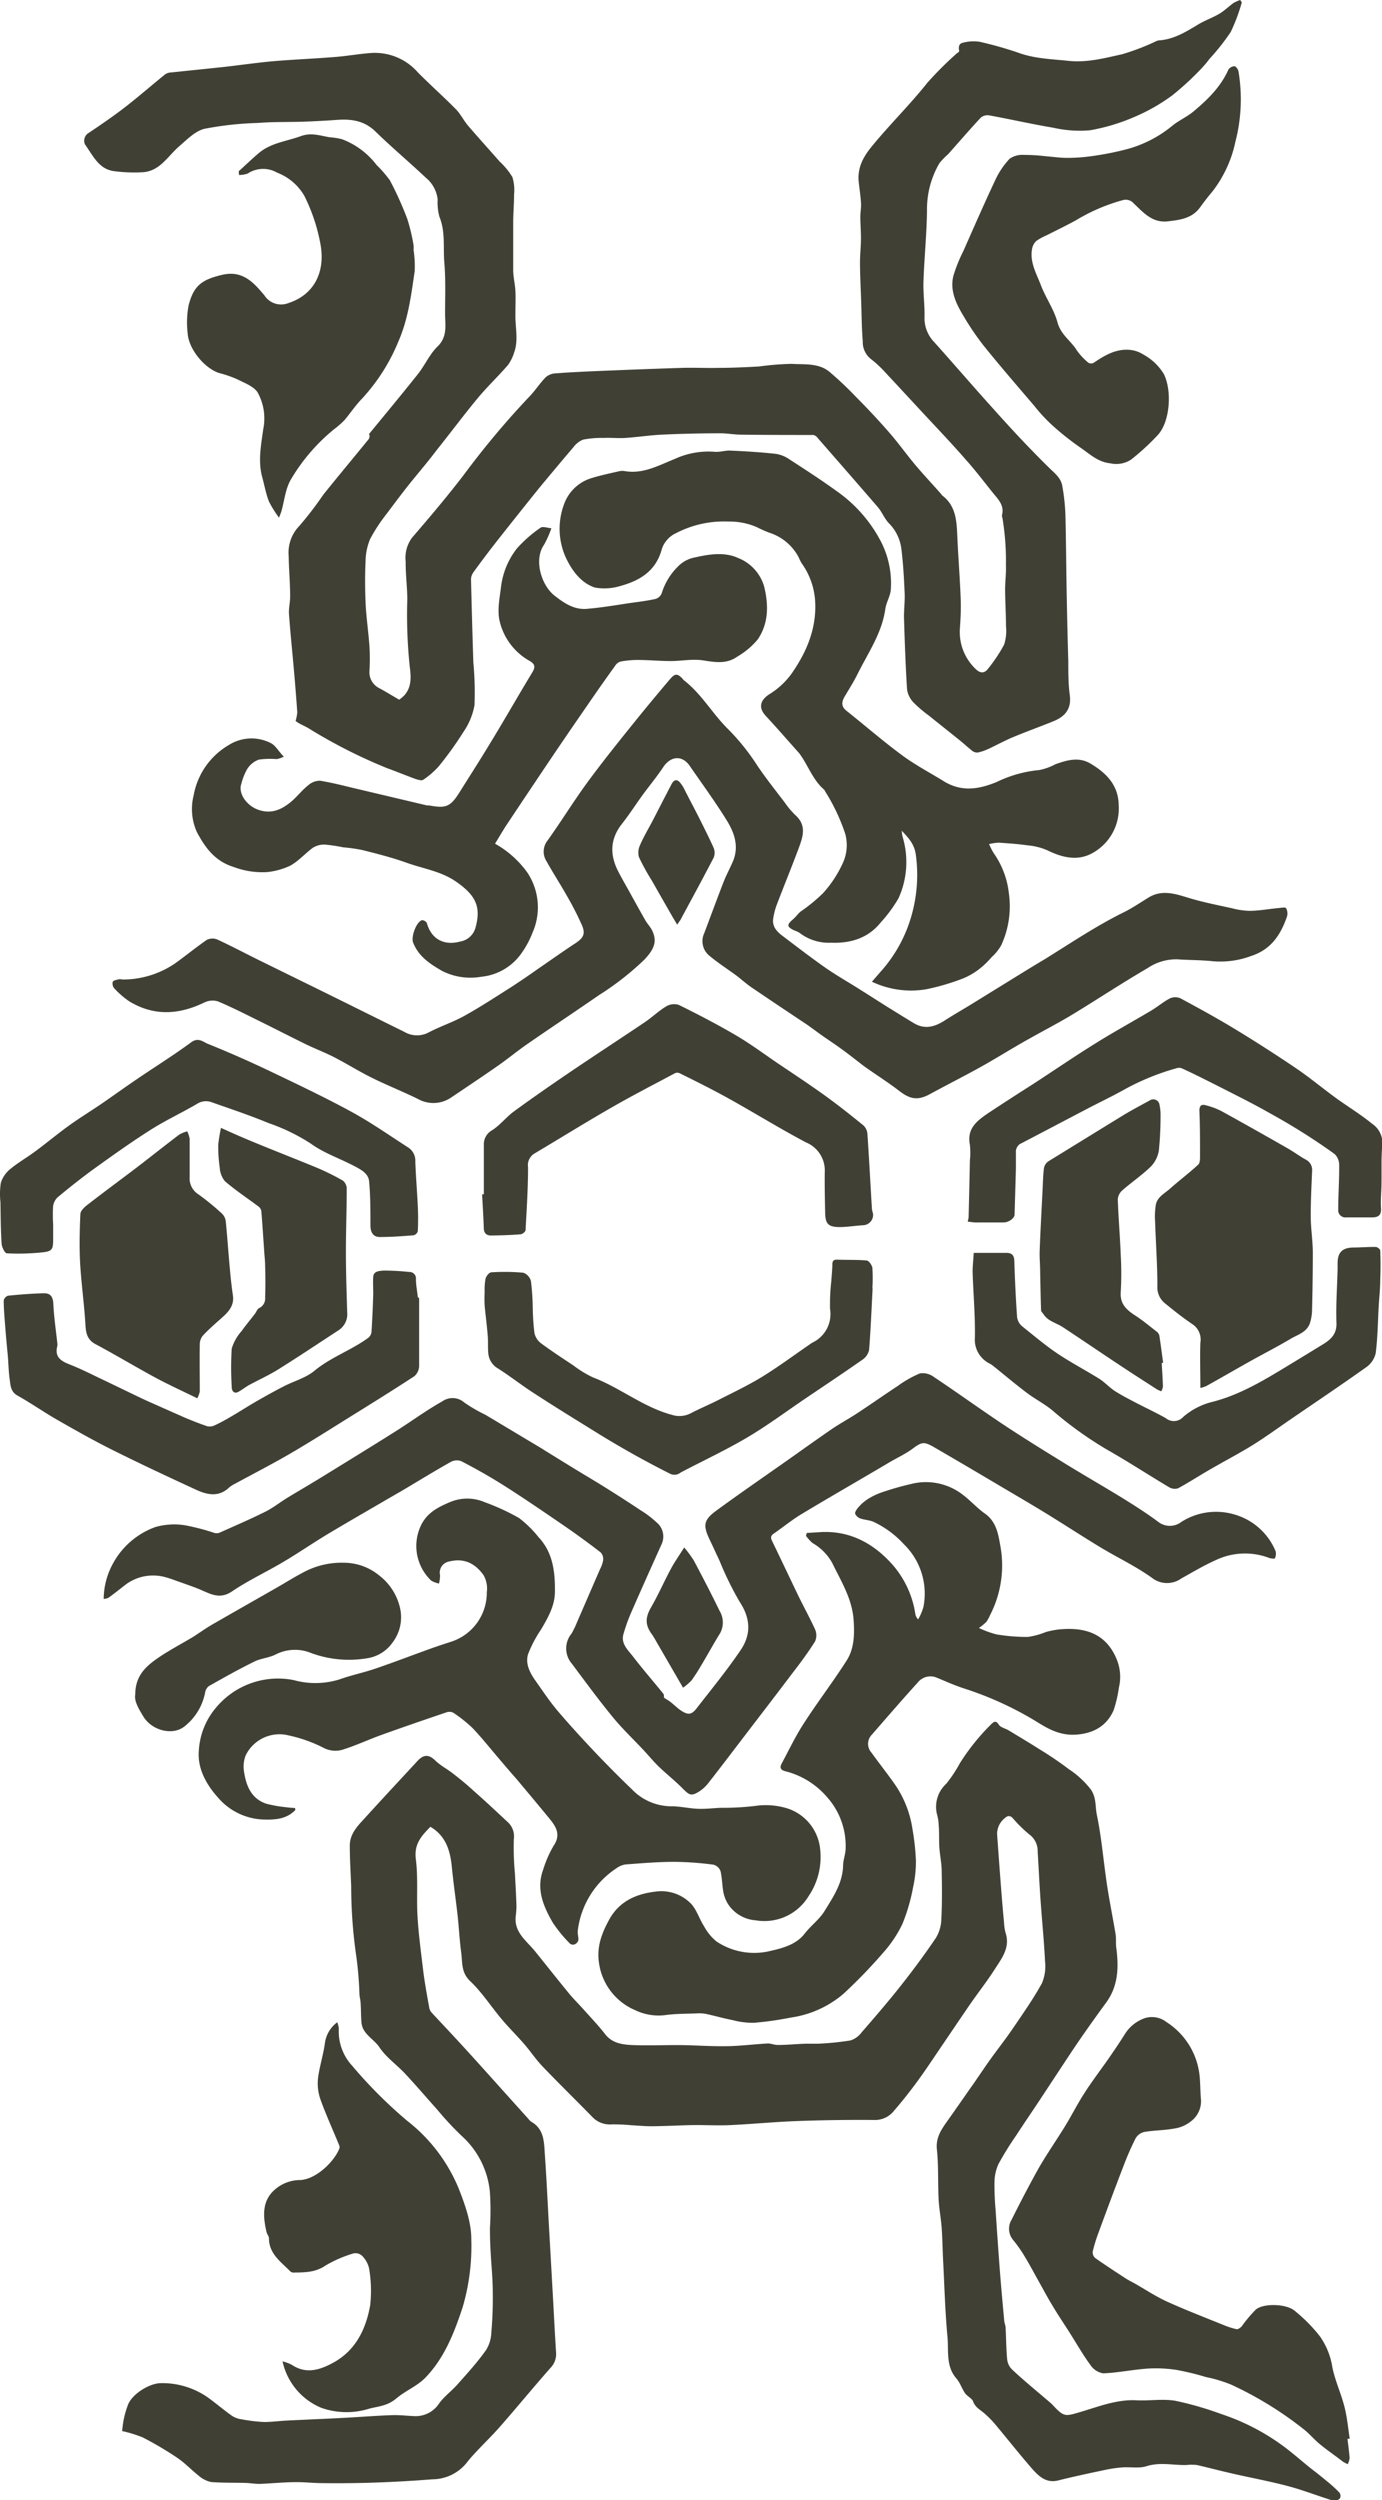 <svg xmlns="http://www.w3.org/2000/svg" viewBox="0 0 238.16 430.64" fill="#404035">
	<path d="M214,.42a31.35,31.35,0,0,1-1.91,5.09,37.78,37.78,0,0,1-3.64,4.61A18.21,18.21,0,0,1,207,11.84a49.17,49.17,0,0,1-5,4.6,32.21,32.21,0,0,1-6.32,3.62,34,34,0,0,1-7.83,2.38,20.7,20.7,0,0,1-6.39-.45c-3.67-.61-7.31-1.45-11-2.12a1.79,1.79,0,0,0-1.45.4c-1.92,2.06-3.76,4.2-5.63,6.3a12,12,0,0,0-1.49,1.54,15.7,15.7,0,0,0-2.14,8.17c-.05,4.07-.47,8.13-.61,12.19-.07,2.06.24,4.12.18,6.18a5.91,5.91,0,0,0,1.69,4.29c3.46,3.86,6.83,7.79,10.3,11.62,3,3.36,6.12,6.7,9.35,9.88,1,1,2.17,1.81,2.41,3.28a35.67,35.67,0,0,1,.53,4.83c.12,4.69.14,9.38.23,14.06.07,3.78.16,7.55.27,11.33,0,2,0,3.91.26,5.83.3,2.35-.84,3.65-2.81,4.45-2.28.93-4.61,1.76-6.89,2.71-1.42.59-2.79,1.33-4.19,2a9.25,9.25,0,0,1-1.89.67,1.33,1.33,0,0,1-1-.25c-.82-.64-1.58-1.37-2.39-2-1.68-1.36-3.39-2.7-5.08-4.07a22.31,22.31,0,0,1-2.71-2.31,4.11,4.11,0,0,1-1.09-2.24c-.26-4.15-.4-8.32-.53-12.48,0-1.36.18-2.74.12-4.11-.12-2.56-.25-5.14-.58-7.69a7.52,7.52,0,0,0-2.13-4.32c-.77-.8-1.19-1.93-1.92-2.79-3.45-4-6.95-8-10.44-12a1.14,1.14,0,0,0-.68-.42c-4.17,0-8.34,0-12.5-.06-1.21,0-2.42-.25-3.62-.23-3.31,0-6.61.08-9.91.23-2.13.1-4.24.43-6.36.57-1.24.08-2.49-.06-3.73,0a16.71,16.71,0,0,0-3.54.29A3.84,3.84,0,0,0,98.84,77q-3,3.52-6,7.15Q89.41,88.41,86,92.73c-1.51,1.92-3,3.88-4.43,5.86a2.12,2.12,0,0,0-.4,1.18q.17,7.16.4,14.32a55.17,55.17,0,0,1,.2,7.37,11.77,11.77,0,0,1-1.92,4.63A58.8,58.8,0,0,1,75.6,132a14.08,14.08,0,0,1-2.67,2.31c-.26.19-.85,0-1.24-.11-1.66-.6-3.29-1.28-5-1.9a89.77,89.77,0,0,1-13.58-6.9c-.51-.3-1.06-.53-1.58-.82a5.44,5.44,0,0,1-.59-.4,7.52,7.52,0,0,0,.29-1.49c-.16-2.32-.35-4.63-.55-6.94-.29-3.35-.64-6.69-.88-10-.07-1,.21-2,.2-3.06,0-2.3-.22-4.59-.25-6.89a6.6,6.6,0,0,1,1.83-5.21,59.37,59.37,0,0,0,4.13-5.38c2.58-3.22,5.23-6.38,7.83-9.58a.91.91,0,0,0,.06-.88c2.82-3.44,5.67-6.86,8.44-10.35,1.2-1.52,2-3.4,3.37-4.73,1.73-1.69,1.3-3.62,1.29-5.57,0-3,.12-5.94-.13-8.89-.22-2.62.21-5.3-.84-7.86a9.45,9.45,0,0,1-.31-3,5.64,5.64,0,0,0-2.06-3.76c-2.85-2.69-5.86-5.21-8.66-7.94-1.93-1.88-4.16-2.18-6.64-2q-2.91.21-5.82.31c-2.6.09-5.21,0-7.81.22a56,56,0,0,0-9.17,1c-1.6.38-3,1.82-4.36,3-1.95,1.67-3.29,4.23-6.19,4.48a26.68,26.68,0,0,1-5.05-.18C17,29.14,16,26.75,14.64,24.87a1.56,1.56,0,0,1,.68-2c2.12-1.42,4.22-2.86,6.23-4.41,2.36-1.83,4.61-3.8,6.93-5.67a1.94,1.94,0,0,1,1-.31l8.94-.93c2.87-.32,5.72-.74,8.6-1,3.59-.31,7.2-.45,10.8-.74,2.15-.17,4.28-.58,6.42-.7A9.84,9.84,0,0,1,72,12.46c2.14,2.16,4.42,4.18,6.56,6.35.83.84,1.37,2,2.14,2.88,1.77,2.07,3.61,4.08,5.4,6.13A12.21,12.21,0,0,1,88.3,30.5a7.58,7.58,0,0,1,.29,3c0,1.54-.13,3.07-.15,4.61,0,2.79,0,5.59,0,8.39,0,1.21.32,2.41.38,3.62s0,2.65,0,4c-.06,2.22.58,4.46-.23,6.63a7,7,0,0,1-1.1,2.18c-1.66,1.91-3.52,3.67-5.14,5.62-2.4,2.89-4.64,5.91-7,8.85C74,79.2,72.48,81,71.05,82.75s-3,3.86-4.48,5.83a28.21,28.21,0,0,0-2.79,4.27A10.2,10.2,0,0,0,63,96.62c-.11,2.38-.1,4.79,0,7.18s.49,5,.67,7.53a37.48,37.48,0,0,1,0,4.24,3.06,3.06,0,0,0,1.77,3c1.13.62,2.24,1.3,3.34,1.94,2.2-1.43,2.11-3.61,1.83-5.69a85.78,85.78,0,0,1-.42-11.55c0-2.18-.31-4.36-.28-6.54A5.81,5.81,0,0,1,71,92.62c3.06-3.55,6.09-7.13,8.94-10.85A146,146,0,0,1,91.14,68.4c1-1,1.82-2.29,2.82-3.34a2.7,2.7,0,0,1,1.63-.74c2.51-.2,5-.31,7.53-.42,4.85-.2,9.7-.39,14.55-.54,2.08-.06,4.17.06,6.25,0,2.3,0,4.6-.11,6.9-.24a48.54,48.54,0,0,1,5.61-.45c2.21.14,4.64-.18,6.52,1.38a57.44,57.44,0,0,1,4.54,4.29c2,2,3.93,4.07,5.79,6.2,1.55,1.78,2.92,3.71,4.44,5.52s3,3.36,4.44,5a2.09,2.09,0,0,0,.22.28c2.26,1.71,2.47,4.16,2.58,6.71.15,3.65.45,7.28.59,10.93.07,1.74,0,3.5-.13,5.25a8.78,8.78,0,0,0,2.72,7c.77.77,1.54.79,2.17-.1a26.81,26.81,0,0,0,2.73-4.1,7.8,7.8,0,0,0,.32-3.19c0-2.1-.14-4.2-.15-6.3,0-1.41.2-2.81.14-4.21a45.22,45.22,0,0,0-.6-8.13,1,1,0,0,1-.08-.47c.46-1.73-.72-2.79-1.64-3.94-1.48-1.85-2.92-3.74-4.5-5.51-2.61-3-5.31-5.81-8-8.71-2-2.16-4-4.32-6-6.46A19.43,19.43,0,0,0,150,61.77a3.7,3.7,0,0,1-1.32-3c-.19-2.26-.19-4.53-.27-6.79s-.19-4.44-.21-6.67c0-1.4.16-2.81.17-4.22,0-1.24-.1-2.49-.11-3.74,0-.78.16-1.55.12-2.32-.07-1.22-.26-2.42-.39-3.63-.27-2.45.71-4.31,2.27-6.21,3.07-3.75,6.53-7.13,9.54-10.92a59.7,59.7,0,0,1,5-5c.17-.16.53-.36.5-.47-.15-.66-.07-1.29.6-1.43a7.11,7.11,0,0,1,2.89-.18,63.8,63.8,0,0,1,6.78,1.92c2.78,1,5.64,1.06,8.53,1.37,3.27.34,6.23-.47,9.25-1.13A40,40,0,0,0,199,7.21a2.42,2.42,0,0,1,.66-.25c2.59-.15,4.71-1.47,6.85-2.76,1.17-.7,2.47-1.15,3.64-1.84.87-.52,1.6-1.26,2.43-1.85A6.37,6.37,0,0,1,213.73,0Z" />
	<path d="M74.17,314.64c-1.49,1.53-2.85,2.94-2.51,5.57.42,3.28.09,6.64.3,10,.19,3.16.63,6.31,1,9.46.26,2,.63,4,1,6.05a1.71,1.71,0,0,0,.35.84c1.14,1.25,2.31,2.47,3.46,3.71,1.34,1.44,2.68,2.9,4,4.36,3.1,3.43,6.18,6.88,9.28,10.31a2.46,2.46,0,0,0,.51.51c2.27,1.29,2.19,3.58,2.34,5.71.29,4.13.48,8.26.71,12.39l.75,13.34c.15,2.78.29,5.55.47,8.33a3.42,3.42,0,0,1-1,2.66c-2.91,3.3-5.7,6.7-8.59,10-1.29,1.48-2.71,2.85-4.06,4.29-.59.63-1.18,1.26-1.7,1.94a7.63,7.63,0,0,1-6,2.92c-6.27.5-12.54.74-18.83.66-1.57,0-3.14-.19-4.71-.17-2.08,0-4.15.23-6.22.3-.83,0-1.67-.15-2.5-.17-1.94-.05-3.9,0-5.83-.15a4.75,4.75,0,0,1-2.17-1.11c-1.27-1-2.38-2.2-3.71-3.09a59.26,59.26,0,0,0-5.9-3.48,21.79,21.79,0,0,0-3.57-1.1c.08-.57.14-1.38.32-2.17a15.26,15.26,0,0,1,.71-2.39c.73-1.82,3.58-3.61,5.54-3.69a13.68,13.68,0,0,1,8.84,2.93c1.2.9,2.35,1.87,3.58,2.73a4.06,4.06,0,0,0,1.64.57,27.75,27.75,0,0,0,3.84.46c1.26,0,2.52-.17,3.78-.24,3.34-.17,6.68-.3,10-.48,2.77-.14,5.53-.37,8.3-.46,1.3-.05,2.61.13,3.92.17a4.81,4.81,0,0,0,4.19-2.23c.86-1.17,2.08-2.06,3.06-3.15,1.73-1.94,3.49-3.87,5-6a6.09,6.09,0,0,0,.91-3c.2-2.29.28-4.6.25-6.89,0-2.46-.27-4.92-.39-7.38-.06-1.23-.1-2.47-.1-3.7a49,49,0,0,0,0-6.18,14.86,14.86,0,0,0-4.85-9.72,53.09,53.09,0,0,1-4.21-4.52c-1.86-2.07-3.67-4.2-5.57-6.23-1.45-1.55-3.28-2.81-4.42-4.54-1-1.48-2.93-2.26-3.09-4.28-.09-1.07-.07-2.16-.14-3.24,0-.5-.16-1-.2-1.51a63.56,63.56,0,0,0-.53-6.49,84.3,84.3,0,0,1-.9-12.18c-.09-2.35-.24-4.7-.24-7.05,0-1.71,1-3,2.13-4.21,3.19-3.52,6.44-7,9.65-10.47,1-1,1.85-1,2.9,0s2,1.44,3,2.21c1.23.95,2.44,1.93,3.6,3,2,1.76,3.91,3.55,5.84,5.35a3.32,3.32,0,0,1,1.15,3,48.24,48.24,0,0,0,.19,6c.09,1.79.2,3.59.26,5.39a12.91,12.91,0,0,1-.12,1.86c-.34,2.83,1.85,4.27,3.33,6.1,1.94,2.4,3.85,4.82,5.8,7.2.81,1,1.73,1.88,2.57,2.83,1.24,1.39,2.54,2.74,3.68,4.21,1.25,1.62,3,1.83,4.79,1.91,2.53.1,5.08,0,7.62,0,2.76,0,5.53.23,8.29.19,2.46,0,4.92-.34,7.38-.47.56,0,1.12.27,1.68.26,1.59,0,3.19-.16,4.79-.22.76,0,1.52,0,2.27,0a50.47,50.47,0,0,0,5.5-.56,4,4,0,0,0,1.93-1.42c2.3-2.65,4.59-5.3,6.76-8.05s4.1-5.37,6-8.17a6.51,6.51,0,0,0,.95-3.22c.14-2.75.12-5.52.06-8.28,0-1.36-.31-2.73-.4-4.09s0-2.52-.11-3.78a8,8,0,0,0-.25-1.76,5.36,5.36,0,0,1,1.54-5.43,23.14,23.14,0,0,0,2.34-3.52,37.43,37.43,0,0,1,5.45-6.78c.5-.47.8-.61,1.29.13.31.48,1.1.62,1.66.95,1.78,1.08,3.57,2.14,5.32,3.26a59,59,0,0,1,5.09,3.45,15.58,15.58,0,0,1,3.8,3.52c.95,1.43.71,2.89,1,4.27.83,4,1.16,8.13,1.77,12.19.43,2.81,1,5.61,1.47,8.42.13.79,0,1.62.13,2.42.42,3.32.34,6.52-1.77,9.39-1.86,2.54-3.68,5.1-5.45,7.71-2,3-4,6.06-6,9.09-1.33,2-2.7,4-4,6a56,56,0,0,0-3.1,5,7.73,7.73,0,0,0-.68,3.14,47.07,47.07,0,0,0,.19,4.74c.24,3.63.49,7.27.77,10.9.21,2.69.46,5.38.71,8.07,0,.42.21.84.24,1.26.1,1.83.1,3.66.27,5.47a2.91,2.91,0,0,0,.81,1.76c2.13,2,4.35,3.8,6.54,5.68.12.11.25.2.36.32,2.13,2.28,2.18,2.16,5.12,1.29s6.11-2.13,9.44-1.95c2.25.12,4.56-.29,6.75.09a57.37,57.37,0,0,1,8,2.32,38.15,38.15,0,0,1,9.9,5c1.88,1.31,3.58,2.85,5.37,4.28,1,.77,1.94,1.51,2.88,2.3a21.46,21.46,0,0,1,2.11,1.93,1,1,0,0,1,.06,1,1.47,1.47,0,0,1-1.18.36c-2.57-.79-5.09-1.79-7.69-2.48-3.18-.85-6.43-1.44-9.64-2.18-2.05-.46-4.07-1-6.11-1.47a8.09,8.09,0,0,0-1.84,0c-2.29.05-4.56-.54-6.88.21-1.27.4-2.75.1-4.12.2a21.77,21.77,0,0,0-2.9.41c-2.73.58-5.46,1.15-8.16,1.83-2.1.53-3.36-.72-4.51-2-2.21-2.54-4.29-5.18-6.45-7.76a17.56,17.56,0,0,0-1.83-1.83c-.7-.6-1.53-1-1.89-2-.2-.56-1-.88-1.38-1.41-.56-.8-.86-1.81-1.49-2.54-1.86-2.12-1.33-4.74-1.55-7.15-.41-4.43-.53-8.88-.76-13.32-.09-1.82-.11-3.65-.24-5.47-.12-1.65-.44-3.28-.53-4.93-.14-2.88,0-5.78-.3-8.64-.2-2,.78-3.4,1.81-4.86,1.53-2.14,3-4.29,4.53-6.45.94-1.35,1.85-2.73,2.81-4.07,1.28-1.79,2.66-3.53,3.9-5.35,1.75-2.57,3.55-5.13,5.05-7.84a7.59,7.59,0,0,0,.54-3.82c-.17-3.5-.53-7-.77-10.49-.2-2.81-.33-5.62-.5-8.42a3.5,3.5,0,0,0-1.45-2.92,23.06,23.06,0,0,1-2.86-2.82c-.46-.47-.88-.41-1.33,0a3.5,3.5,0,0,0-1.35,2.77c.23,3.15.45,6.3.7,9.45q.22,2.91.5,5.81a8.4,8.4,0,0,0,.26,1.75c.84,2.55-.68,4.41-1.89,6.31s-2.78,3.91-4.15,5.88c-1.68,2.44-3.33,4.9-5,7.35-1.36,2-2.67,4-4.09,5.94s-2.7,3.55-4.16,5.24a4.15,4.15,0,0,1-3.36,1.51q-6.71-.06-13.4.19c-3.85.14-7.69.53-11.54.7-2.28.1-4.56-.06-6.85,0s-4.36.17-6.54.19c-1.15,0-2.29-.11-3.44-.17a33.18,33.18,0,0,0-3.45-.15,4.15,4.15,0,0,1-3.4-1.34c-2.84-2.9-5.74-5.74-8.55-8.67-1.15-1.21-2.07-2.61-3.17-3.87-1.25-1.44-2.62-2.78-3.85-4.25-1.83-2.17-3.38-4.61-5.42-6.54-1.59-1.5-1.32-3.22-1.55-4.93-.29-2.14-.39-4.32-.63-6.47-.32-2.8-.72-5.59-1-8.39S76.77,316.17,74.17,314.64Z" />
	<path d="M21.16,168.71a16,16,0,0,0,9.06-2.81c1.81-1.3,3.54-2.72,5.39-4a2.18,2.18,0,0,1,1.82-.09c2.43,1.12,4.8,2.38,7.21,3.57l11.65,5.72c4.46,2.2,8.91,4.42,13.38,6.62a4.28,4.28,0,0,0,4.15.13c2-1.06,4.25-1.79,6.26-2.91,2.78-1.55,5.45-3.3,8.13-5,1.53-1,3-2,4.51-3.07,2.15-1.47,4.29-3,6.46-4.42,1.35-.9,1.74-1.59,1.12-3.06a51.7,51.7,0,0,0-2.6-5.08c-1.12-2-2.39-3.93-3.5-5.94a3.06,3.06,0,0,1,.13-3.56c2.37-3.31,4.51-6.8,6.92-10.09,2.61-3.55,5.38-7,8.14-10.42,2-2.48,4-4.89,6.08-7.33.85-1,1.29-1,2.17-.05.06.05.08.14.14.19,3.09,2.35,5,5.83,7.69,8.47a38.13,38.13,0,0,1,5.05,6.3c1.48,2.19,3.13,4.26,4.73,6.36a14.06,14.06,0,0,0,1.82,2.16c2,1.78,1.28,3.78.55,5.75-1.22,3.26-2.54,6.48-3.78,9.73a11.63,11.63,0,0,0-.58,2.27c-.25,1.42.62,2.32,1.64,3.08,2.42,1.83,4.82,3.68,7.3,5.42,1.81,1.26,3.73,2.36,5.6,3.53s3.57,2.27,5.36,3.39c1.44.89,2.88,1.79,4.33,2.66,1.87,1.12,3.59.64,5.29-.45s3.16-1.91,4.73-2.88l7.65-4.72c1.62-1,3.24-2,4.85-2.95,4.49-2.78,8.87-5.74,13.63-8.09,1.48-.73,2.86-1.67,4.27-2.54,2.34-1.43,4.6-.66,7,.07s4.92,1.22,7.39,1.76a12.61,12.61,0,0,0,3,.45c1.69,0,3.36-.33,5.05-.48.44-.05,1.14-.17,1.27,0a1.91,1.91,0,0,1,.17,1.46c-1.07,3.1-2.71,5.64-6.08,6.76a15.25,15.25,0,0,1-6.62.95c-2.06-.23-4.15-.19-6.21-.34a8.81,8.81,0,0,0-5.13,1.53c-4.34,2.52-8.52,5.29-12.81,7.9-2.19,1.33-4.47,2.52-6.71,3.77-1,.55-1.94,1.08-2.9,1.64-2.18,1.27-4.33,2.6-6.54,3.82-2.82,1.56-5.68,3-8.52,4.55-2.12,1.14-3.39.93-5.34-.57s-4.06-2.82-6.07-4.26c-1.31-1-2.55-2-3.86-2.94-1.12-.82-2.28-1.57-3.41-2.37s-2-1.49-3.09-2.2c-3-2-6-4-8.94-6-.89-.6-1.69-1.32-2.56-2-1.59-1.17-3.26-2.24-4.77-3.5a3.23,3.23,0,0,1-.86-3.89c1.11-2.94,2.19-5.89,3.33-8.82.49-1.25,1.15-2.43,1.66-3.67,1-2.5.17-4.82-1.1-6.89-2-3.23-4.25-6.3-6.41-9.43-1.28-1.86-3.27-1.7-4.54.21-1.12,1.69-2.43,3.25-3.62,4.89s-2.32,3.41-3.59,5c-2,2.61-2,5.31-.55,8.11.63,1.24,1.34,2.43,2,3.64.88,1.58,1.75,3.17,2.65,4.74.35.61.87,1.14,1.18,1.77.9,1.85.39,3.19-1.31,5a48.75,48.75,0,0,1-7.88,6.16c-4.06,2.81-8.18,5.54-12.24,8.35-1.76,1.21-3.41,2.59-5.17,3.81-2.65,1.85-5.34,3.64-8,5.43a5.42,5.42,0,0,1-5.76.27c-2.61-1.28-5.32-2.35-7.92-3.64-2.19-1.08-4.27-2.39-6.44-3.51-1.58-.82-3.25-1.45-4.85-2.22-2.72-1.33-5.42-2.72-8.14-4.06-2.36-1.16-4.71-2.37-7.13-3.38a3.22,3.22,0,0,0-2.35.21c-4.36,2.1-8.67,2.37-12.91-.21a14.82,14.82,0,0,1-2.59-2.24,1.28,1.28,0,0,1-.26-1.13c.13-.26.69-.33,1.07-.44A2.8,2.8,0,0,1,21.16,168.71Z" />
	<path d="M17.87,275.4a12.81,12.81,0,0,1,1.68-6.25A13.54,13.54,0,0,1,26.81,263a12,12,0,0,1,5.08-.29,38.66,38.66,0,0,1,5.1,1.33,1.4,1.4,0,0,0,.86-.06c2.64-1.18,5.29-2.32,7.88-3.61,1.31-.65,2.48-1.59,3.73-2.36,1.87-1.14,3.78-2.24,5.65-3.39,4.37-2.69,8.75-5.37,13.09-8.11,2.67-1.68,5.22-3.58,8-5.13a3.06,3.06,0,0,1,3.77.15,24.73,24.73,0,0,0,3.65,2.13l9.86,5.9.3.2c1.62,1,3.24,2,4.87,3,1.84,1.13,3.7,2.22,5.53,3.36,2.09,1.31,4.16,2.63,6.21,4a16.76,16.76,0,0,1,2.73,2.07A3.14,3.14,0,0,1,114,266c-1.72,3.82-3.44,7.64-5.12,11.49a29.71,29.71,0,0,0-1.45,4c-.44,1.61.77,2.69,1.62,3.78,1.69,2.2,3.51,4.29,5.26,6.45.15.2.1.56.12.69.42.28.79.48,1.12.74.63.48,1.18,1.06,1.84,1.49,1.21.79,1.81.71,2.69-.44,2.56-3.3,5.22-6.54,7.56-10,1.81-2.66,1.73-5.43-.17-8.3a55,55,0,0,1-3.48-7.1c-.58-1.22-1.13-2.44-1.71-3.65-1.17-2.45-1-3.37,1.13-4.94,4.1-3,8.25-5.85,12.38-8.76,2.57-1.81,5.11-3.64,7.7-5.41,1.38-.93,2.85-1.71,4.24-2.63,2.36-1.55,4.66-3.17,7-4.71a18.61,18.61,0,0,1,3.8-2.15,3.23,3.23,0,0,1,2.4.61c3.67,2.45,7.23,5,10.9,7.48s7.46,4.82,11.24,7.15c3.52,2.18,7.12,4.23,10.64,6.4,2,1.24,4,2.52,5.89,3.93a3.25,3.25,0,0,0,4,0,11.15,11.15,0,0,1,9.33-1.21,10.93,10.93,0,0,1,6.9,6.28,1.85,1.85,0,0,1-.13,1.21c0,.09-.66.05-1-.07a11.7,11.7,0,0,0-9.14.36c-2.07.92-4,2.08-6,3.19a4.21,4.21,0,0,1-5.06-.13c-2.8-2-5.92-3.47-8.86-5.24-3.12-1.89-6.18-3.89-9.29-5.8-2.38-1.46-4.79-2.87-7.2-4.29C169.07,254,165,251.6,161,249.28c-1.86-1.07-2.16-.91-3.83.31-1.21.88-2.59,1.51-3.88,2.27-5.07,3-10.15,5.91-15.17,8.93-1.66,1-3.16,2.24-4.76,3.34-.53.36-.6.69-.31,1.28,1.52,3.12,3,6.27,4.5,9.39.95,1.95,2,3.85,2.91,5.83a2.59,2.59,0,0,1,0,2.08c-1.21,1.93-2.58,3.77-4,5.6-2.62,3.48-5.28,6.92-7.92,10.38-2.11,2.75-4.2,5.52-6.34,8.25a6.63,6.63,0,0,1-1.69,1.61c-1.38.85-1.69.67-2.82-.46-1.32-1.34-2.8-2.5-4.15-3.8-.91-.87-1.71-1.86-2.57-2.78-1.78-1.91-3.7-3.72-5.35-5.73-2.46-3-4.76-6.13-7.08-9.24a4,4,0,0,1-.07-5.14,13.64,13.64,0,0,0,.92-1.88q2-4.61,4-9.22a5.49,5.49,0,0,0,.55-1.56,1.71,1.71,0,0,0-.42-1.35q-3.13-2.42-6.41-4.67c-3.33-2.28-6.66-4.56-10.07-6.73-2.45-1.56-5-3-7.57-4.33a2.17,2.17,0,0,0-1.79.14c-2.79,1.57-5.52,3.24-8.27,4.88l-1.74,1c-3.7,2.16-7.42,4.29-11.1,6.49-2.62,1.57-5.13,3.31-7.76,4.86-2.91,1.73-6,3.16-8.81,5.06-2.24,1.52-3.91.33-5.8-.43-1.2-.48-2.43-.89-3.65-1.33-.59-.21-1.17-.44-1.78-.6a7.92,7.92,0,0,0-7,1.11c-1,.77-2,1.58-3.07,2.35A2.6,2.6,0,0,1,17.87,275.4Z" />
	<path d="M170.45,145.38a10.72,10.72,0,0,0,.82,1.6,14.76,14.76,0,0,1,2.58,6.81,16,16,0,0,1-1.3,9,7.8,7.8,0,0,1-1.65,2.05,14.64,14.64,0,0,1-2.06,2,11.94,11.94,0,0,1-2.94,1.71,39.59,39.59,0,0,1-6.28,1.84,15.71,15.71,0,0,1-9.36-1.3c.62-.73,1.19-1.37,1.74-2a24.36,24.36,0,0,0,5.16-9.68,25.61,25.61,0,0,0,.65-10.29c-.27-1.81-1.3-2.84-2.42-4.05.05.33.06.67.14,1a15.1,15.1,0,0,1-.69,10.65,24.06,24.06,0,0,1-3.08,4.18c-2.19,2.73-5.26,3.6-8.53,3.47a8.24,8.24,0,0,1-5.42-1.68,3.49,3.49,0,0,0-.85-.4c-1.41-.66-1.43-1-.24-2,.45-.41.81-.92,1.24-1.28a28.28,28.28,0,0,0,3.9-3.2,20.1,20.1,0,0,0,3.31-5,7.39,7.39,0,0,0,.5-5.16,33.54,33.54,0,0,0-3.48-7.36,1,1,0,0,0-.19-.3c-1.91-1.65-2.7-4.06-4.12-6.05a3.47,3.47,0,0,0-.3-.37c-1.87-2.09-3.71-4.21-5.61-6.26-1.32-1.42-1-2.72.68-3.78a13.26,13.26,0,0,0,3.65-3.35c2.78-3.91,4.59-8.26,4.13-13.18a12.55,12.55,0,0,0-2.29-6,7.66,7.66,0,0,1-.5-1,8.69,8.69,0,0,0-5.07-4.25,20.07,20.07,0,0,1-2.07-.92,11.84,11.84,0,0,0-5-1,17.89,17.89,0,0,0-9,2,4.61,4.61,0,0,0-2.44,2.71c-1,3.8-3.77,5.46-7.16,6.39a9.33,9.33,0,0,1-4.38.27C100.45,100.52,99,98.82,98,97a12,12,0,0,1-.85-10,7.25,7.25,0,0,1,4.72-4.63c1.6-.5,3.25-.84,4.89-1.22a2.53,2.53,0,0,1,.95,0c3.16.52,5.8-1,8.57-2.1a13.85,13.85,0,0,1,6.79-1.24c.92.11,1.89-.25,2.82-.2,2.64.12,5.27.28,7.89.57a5.78,5.78,0,0,1,2.36,1c2.73,1.77,5.47,3.54,8.1,5.45a24.27,24.27,0,0,1,7.64,8.78,15.68,15.68,0,0,1,1.63,8.17c-.09,1.11-.78,2.17-.94,3.29-.58,4.2-3,7.61-4.81,11.27-.65,1.31-1.44,2.55-2.19,3.81-.53.91-.66,1.71.31,2.48,3.21,2.55,6.31,5.25,9.61,7.68,2.29,1.69,4.82,3,7.27,4.52,3,1.79,5.93,1.32,9,.06a21.21,21.21,0,0,1,7.36-2.06,10.11,10.11,0,0,0,2.76-1c2-.71,4-1.3,6-.14,2.75,1.63,4.88,3.72,4.91,7.27a8.76,8.76,0,0,1-4.23,8c-2.67,1.65-5.42,1-8.12-.33a11.13,11.13,0,0,0-3.43-.84c-1.63-.23-3.28-.34-4.93-.45A9.73,9.73,0,0,0,170.45,145.38Z" />
	<path d="M168.7,280.4a17.39,17.39,0,0,0,3,1.1,32.11,32.11,0,0,0,5.44.44,13.35,13.35,0,0,0,3.11-.85,14.6,14.6,0,0,1,2.07-.42c4.21-.46,8.17.4,10.1,5.08a7.88,7.88,0,0,1,.41,4.87,22.8,22.8,0,0,1-.9,3.9c-1.17,2.72-3.42,4-6.34,4.24s-5-1-7.16-2.35a58.2,58.2,0,0,0-12.34-5.61c-1.6-.52-3.14-1.22-4.7-1.86a2.78,2.78,0,0,0-3.23.85c-2.67,2.94-5.27,5.95-7.88,8.95a2.26,2.26,0,0,0-.1,3.13c1.24,1.72,2.56,3.39,3.79,5.12a18.25,18.25,0,0,1,3.29,8.13,41.4,41.4,0,0,1,.58,5.32,20.51,20.51,0,0,1-.5,4.68,32,32,0,0,1-1.81,6.22,21,21,0,0,1-3.34,5,88.06,88.06,0,0,1-6.85,7.08,17.78,17.78,0,0,1-9,4.07,55.72,55.72,0,0,1-6.42.91,13.68,13.68,0,0,1-3.63-.45c-1.54-.3-3.06-.74-4.59-1.07a6.19,6.19,0,0,0-1.55-.1c-1.82.07-3.66.05-5.46.29a9.26,9.26,0,0,1-5.22-.84,10.38,10.38,0,0,1-6.24-8.1c-.43-2.78.44-5.09,1.72-7.44,1.83-3.38,4.92-4.57,8.39-4.93a7.14,7.14,0,0,1,5.53,1.92c1.12,1,1.6,2.77,2.48,4.13a8.65,8.65,0,0,0,2.12,2.58,11.69,11.69,0,0,0,9.42,1.6c2.15-.48,4.37-1.13,5.77-2.94,1.08-1.39,2.55-2.45,3.44-3.91,1.47-2.39,3.11-4.78,3.19-7.8,0-1,.44-2,.44-3a12.61,12.61,0,0,0-3.21-8.82,14,14,0,0,0-7.23-4.46c-.8-.2-.94-.65-.59-1.3,1.27-2.36,2.42-4.8,3.87-7,2.35-3.65,5-7.1,7.33-10.75,1.33-2.09,1.37-4.56,1.2-7-.25-3.66-2.17-6.68-3.7-9.84a9,9,0,0,0-3.39-3.41,7.43,7.43,0,0,1-1.12-1.24l.14-.49,2.86-.17c.12,0,.24,0,.36,0,4.77,0,8.56,2.26,11.57,5.65a16.7,16.7,0,0,1,3.91,8.41,1.8,1.8,0,0,0,.49,1,9.07,9.07,0,0,0,.92-2.17A11.86,11.86,0,0,0,155.79,266a16.79,16.79,0,0,0-5.29-3.9c-.72-.3-1.56-.31-2.29-.58-.37-.14-.86-.6-.85-.91s.4-.83.71-1.16a7.43,7.43,0,0,1,1.49-1.26,11.75,11.75,0,0,1,2.37-1.14A49.76,49.76,0,0,1,157,255.6a10.36,10.36,0,0,1,8.88,1.82c1.34,1,2.47,2.3,3.84,3.27,1.91,1.33,2.29,3.39,2.63,5.36a18.64,18.64,0,0,1-1.71,12.09,7.29,7.29,0,0,1-.65,1.2A9.4,9.4,0,0,1,168.7,280.4Z" />
	<path d="M50.89,311.76c-1.58,1.63-3.62,1.7-5.74,1.62a10.79,10.79,0,0,1-7.53-3.71c-2-2.21-3.61-5-3.36-8.1a12.53,12.53,0,0,1,3-7.49,13.91,13.91,0,0,1,7.92-4.7,13.7,13.7,0,0,1,5.45,0,14,14,0,0,0,7.86-.12c2-.72,4.18-1.17,6.23-1.87,3.16-1.08,6.28-2.28,9.42-3.41,1.27-.46,2.55-.87,3.83-1.29a8.87,8.87,0,0,0,5.92-8.44,4.63,4.63,0,0,0-.56-2.95c-1.55-2.16-3.51-3-6.09-2.31a1.94,1.94,0,0,0-1.41,2.3,5.35,5.35,0,0,1-.18,1.46,4.48,4.48,0,0,1-1.33-.5,8.22,8.22,0,0,1-2-9c1-2.56,3-3.59,5.2-4.52a7.61,7.61,0,0,1,6,0,38.62,38.62,0,0,1,5.91,2.72,18.76,18.76,0,0,1,3.37,3.3c2.5,2.66,2.87,6,2.83,9.41,0,2.37-1.19,4.47-2.39,6.5a21.41,21.41,0,0,0-2.22,4.2c-.52,1.62.24,3.18,1.21,4.55,1.25,1.76,2.45,3.59,3.85,5.24,2.2,2.59,4.51,5.09,6.85,7.56,1.92,2,3.9,4,5.94,5.95a9.45,9.45,0,0,0,6.83,2.95c1.52,0,3.05.37,4.58.43,1.3.05,2.61-.11,3.91-.17a47.05,47.05,0,0,0,5.95-.32,12.59,12.59,0,0,1,5.6.44,8.22,8.22,0,0,1,5.58,6.83,12.05,12.05,0,0,1-2,8.31,8.9,8.9,0,0,1-9.1,4.12,6.23,6.23,0,0,1-4.62-2.59,6.13,6.13,0,0,1-.91-2.1c-.25-1.24-.23-2.54-.52-3.77a1.78,1.78,0,0,0-1.21-1.12,54.58,54.58,0,0,0-6.75-.49c-2.81,0-5.63.24-8.44.45a3.47,3.47,0,0,0-1.5.63,15,15,0,0,0-6.7,10.76c-.08.53.15,1.1.1,1.64a1.1,1.1,0,0,1-.58.71.89.89,0,0,1-.83-.07,23.74,23.74,0,0,1-3-3.65c-1.62-2.81-2.91-5.79-1.65-9.14a19,19,0,0,1,1.79-4.09c1.3-1.91.44-3.29-.72-4.7-1.89-2.3-3.81-4.59-5.72-6.87-1-1.12-1.93-2.22-2.88-3.34-1.54-1.79-3-3.64-4.62-5.35A23.32,23.32,0,0,0,78.12,295a1.52,1.52,0,0,0-1.19-.07c-3.74,1.27-7.47,2.55-11.17,3.88-2.17.78-4.26,1.76-6.44,2.46a4.37,4.37,0,0,1-3.6-.25,24.82,24.82,0,0,0-6.08-2.14,6.47,6.47,0,0,0-7.28,3.42,5.28,5.28,0,0,0-.28,3c.37,2.38,1.29,4.53,3.82,5.37a22.39,22.39,0,0,0,3.57.62c.45.07.92.08,1.38.12Z" />
	<path d="M48.91,130.33a5.15,5.15,0,0,1-1.21.42,13.93,13.93,0,0,0-3.11.09,4,4,0,0,0-2,1.63,10.36,10.36,0,0,0-1,2.53c-.58,1.65.9,3.8,3,4.5,2.25.76,4-.09,5.67-1.49,1-.87,1.87-2,2.91-2.8a3,3,0,0,1,2-.74c2.15.35,4.26.91,6.38,1.41l12.06,2.85c.11,0,.24,0,.36,0,2.91.54,3.66.22,5.24-2.3,1.76-2.8,3.55-5.59,5.26-8.42,2.45-4,4.8-8.15,7.25-12.18.56-.93.51-1.44-.46-2a10.64,10.64,0,0,1-5.14-6.78c-.48-1.9,0-4.1.24-6.12a13.3,13.3,0,0,1,2.73-6.48,22.73,22.73,0,0,1,4.06-3.56c.33-.25,1.08,0,1.87.1a18,18,0,0,1-1.29,2.88c-1.77,2.55-.45,7,1.91,8.78,1.6,1.25,3.31,2.38,5.42,2.22,2.5-.2,5-.63,7.47-1,1.48-.2,3-.39,4.44-.71a1.67,1.67,0,0,0,1.07-1,11,11,0,0,1,3.09-4.87,5.42,5.42,0,0,1,2.57-1.27c2.49-.56,5.12-1,7.51.09a7.54,7.54,0,0,1,4.46,4.85c.79,3.18.81,6.38-1.08,9.16a13.32,13.32,0,0,1-3.57,3c-1.82,1.29-3.8.94-5.89.62-1.82-.28-3.73.13-5.6.12s-3.74-.18-5.61-.19a16.2,16.2,0,0,0-3,.28,1.64,1.64,0,0,0-.89.69q-2.49,3.45-4.92,7-2.68,3.87-5.32,7.76-4.35,6.45-8.65,12.92c-.63,1-1.19,1.94-1.83,3a17,17,0,0,1,5.59,5,10.79,10.79,0,0,1,.88,10.3,16.14,16.14,0,0,1-2.1,3.82,9.58,9.58,0,0,1-6.71,3.79,10.79,10.79,0,0,1-6.78-1c-2.07-1.19-4.06-2.48-5-4.89-.38-1,.55-3.56,1.53-3.85a1,1,0,0,1,.84.49c.75,2.73,2.9,3.95,5.75,3.19a3.31,3.31,0,0,0,2.63-2.38c1-3.61.06-5.61-3.44-8-2.56-1.75-5.66-2.19-8.51-3.22-2.47-.88-5-1.52-7.59-2.17a29.42,29.42,0,0,0-3.28-.46,26.16,26.16,0,0,0-3.14-.47,3.64,3.64,0,0,0-2.08.56c-1.35,1-2.47,2.3-3.9,3.08A12.2,12.2,0,0,1,46,150.21a14,14,0,0,1-5.75-.89c-3.23-1-4.9-3.34-6.32-6a9.66,9.66,0,0,1-.56-6.32,12.6,12.6,0,0,1,6.08-8.69,7.3,7.3,0,0,1,7.22-.32C47.49,128.4,48,129.4,48.91,130.33Z" />
	<path d="M232.21,420.07c.13,1.1.29,2.2.37,3.3a3.33,3.33,0,0,1-.32,1.05,6.37,6.37,0,0,1-.86-.45c-1.29-1-2.6-1.89-3.84-2.9-1-.8-1.78-1.76-2.75-2.55a61.89,61.89,0,0,0-12.63-7.79,23.87,23.87,0,0,0-4.31-1.3,47.93,47.93,0,0,0-5.1-1.24,23.73,23.73,0,0,0-5-.23c-2.56.18-5.1.71-7.65.82a3.3,3.3,0,0,1-2.19-1.41c-1.3-1.77-2.39-3.69-3.57-5.55-1-1.58-2.06-3.13-3-4.73-.84-1.37-1.59-2.8-2.38-4.2s-1.53-2.82-2.36-4.18a23.9,23.9,0,0,0-2-2.87,3,3,0,0,1-.29-3.53c1.47-2.94,3-5.88,4.59-8.74,1.45-2.54,3.14-4.94,4.67-7.44,1.14-1.87,2.13-3.84,3.32-5.67,1.34-2.09,2.86-4.06,4.27-6.1.9-1.3,1.79-2.61,2.63-3.95a6.57,6.57,0,0,1,3.61-2.85,4.09,4.09,0,0,1,3.62.73,12.5,12.5,0,0,1,5.67,9.09c.16,1.43.12,2.88.26,4.31a4.34,4.34,0,0,1-1.77,3.71,6,6,0,0,1-2.86,1.22c-1.69.31-3.44.29-5.13.58a2.34,2.34,0,0,0-1.5,1.08,48.17,48.17,0,0,0-2.09,4.77c-1.47,3.81-2.9,7.65-4.31,11.49a26.09,26.09,0,0,0-1,3.26,1.29,1.29,0,0,0,.42,1.11c1.71,1.21,3.47,2.35,5.22,3.49.49.32,1,.57,1.53.86,1.87,1.06,3.67,2.26,5.61,3.15,3.22,1.46,6.52,2.73,9.8,4.06a12.88,12.88,0,0,0,2.26.71c.24,0,.64-.27.85-.52a23.23,23.23,0,0,1,2.42-2.87c1.32-1.11,5.19-1,6.64.17a27.55,27.55,0,0,1,4.37,4.4,12.59,12.59,0,0,1,2.17,5.33c.46,2.33,1.5,4.53,2.09,6.84.46,1.79.62,3.66.91,5.49Z" />
	<path d="M201.1,38.14c-2.61.22-4.11-1.59-5.73-3.11a1.81,1.81,0,0,0-1.87-.56,31.81,31.81,0,0,0-8.08,3.47c-1.64.9-3.33,1.71-5,2.56a11.25,11.25,0,0,0-1.75.94,2.32,2.32,0,0,0-.77,1.23c-.54,2.39.71,4.43,1.5,6.51s2.24,4.12,2.83,6.32,2.33,3.18,3.35,4.86a10.65,10.65,0,0,0,2,2.13.93.93,0,0,0,.89,0c1.83-1.24,3.72-2.37,6-2.25a5.26,5.26,0,0,1,2.54.81,9.38,9.38,0,0,1,3.53,3.33c1.45,2.82,1.13,8.19-1,10.53a40.48,40.48,0,0,1-4.62,4.25,4.66,4.66,0,0,1-3.58.64c-2.18-.22-3.6-1.66-5.22-2.75a48,48,0,0,1-5-4,29.42,29.42,0,0,1-2.87-3.13c-2.9-3.4-5.83-6.78-8.64-10.26A46.59,46.59,0,0,1,166,54.36c-1.25-2.08-2.32-4.32-1.71-6.83a26.29,26.29,0,0,1,1.73-4.3c1.81-4.1,3.61-8.21,5.52-12.27A13.74,13.74,0,0,1,174,27.33a3.85,3.85,0,0,1,2.43-.65,32.12,32.12,0,0,1,3.79.23c1.21.09,2.42.28,3.63.28a30.51,30.51,0,0,0,4.38-.31,51.56,51.56,0,0,0,6.06-1.21,20.83,20.83,0,0,0,7.72-4c1.14-.94,2.55-1.53,3.67-2.48,2.4-2,4.68-4.21,6-7.18a1.31,1.31,0,0,1,1.06-.6c.26,0,.63.55.69.9a28.92,28.92,0,0,1-.51,12,21.09,21.09,0,0,1-3.95,8.63c-.76.9-1.49,1.84-2.18,2.8C205.35,37.7,203.21,37.89,201.1,38.14Z" />
	<path d="M48.08,89.16a19.09,19.09,0,0,1-1.75-2.82c-.5-1.31-.75-2.71-1.12-4.07-.78-2.8-.23-5.53.15-8.33a9.21,9.21,0,0,0-1-6.41c-.7-1-2.21-1.57-3.43-2.18a19.15,19.15,0,0,0-3.09-1.08c-2.54-.76-5.34-4.13-5.5-6.86a16.09,16.09,0,0,1,.16-4.81c.87-3.38,2.25-4.43,5.77-5.26s5.42,1.29,7.31,3.55a3.41,3.41,0,0,0,4.12,1.31c4.4-1.42,6.36-5.28,5.55-10a30.72,30.72,0,0,0-2.8-8.46,9.2,9.2,0,0,0-4.69-4,4.83,4.83,0,0,0-5.06.14,4.28,4.28,0,0,1-1.51.26c0-.24-.1-.58,0-.69,1.1-1,2.22-2.07,3.37-3.05,2.1-1.8,4.81-2.05,7.27-2.95,1.85-.67,3.38-.06,5.05.2a11,11,0,0,1,2.09.34,13.47,13.47,0,0,1,5.93,4.43,20.81,20.81,0,0,1,2.29,2.64,58,58,0,0,1,3,6.65,32.48,32.48,0,0,1,1.08,4.53,4.41,4.41,0,0,1,0,.81,18.32,18.32,0,0,1,.19,3.68c-.6,4.08-1.11,8.2-2.77,12a32.8,32.8,0,0,1-6.32,9.95c-1.1,1.13-2,2.49-3,3.68a16.5,16.5,0,0,1-1.77,1.55A32.2,32.2,0,0,0,50,82.81c-.8,1.52-1,3.37-1.45,5.06C48.45,88.27,48.28,88.65,48.08,89.16Z" />
	<path d="M58.12,348.31a4.31,4.31,0,0,1,.27,1.08,8.71,8.71,0,0,0,2.3,6.41,79.5,79.5,0,0,0,9.49,9.49A28.54,28.54,0,0,1,79.07,377c1.09,2.78,2.17,5.81,2.15,8.72a37.25,37.25,0,0,1-1.49,11.67c-1.47,4.44-3.14,8.74-6.42,12.13-1.39,1.44-3.42,2.24-5,3.57s-3.08,1.35-4.67,1.77a13.05,13.05,0,0,1-8.29-.15,11.23,11.23,0,0,1-6.66-8,7.9,7.9,0,0,1,1.58.59c2.31,1.55,4.54,1,6.77-.15,4.16-2.1,6-5.85,6.76-10.13a23,23,0,0,0-.19-6.29,4.5,4.5,0,0,0-1.24-2.22,1.66,1.66,0,0,0-1.48-.38,21.19,21.19,0,0,0-4.84,2.11c-1.77,1.2-3.63,1.15-5.55,1.18a.83.83,0,0,1-.52-.25c-1.6-1.62-3.62-3-3.63-5.63,0-.36-.33-.72-.42-1.1-.6-2.58-.82-5.25,1.29-7.18a6.65,6.65,0,0,1,4.21-1.77c2.89.08,6.12-3.16,7-5.31a.8.8,0,0,0,.07-.56c-1.09-2.68-2.3-5.31-3.27-8a8.32,8.32,0,0,1-.43-3.63c.24-2,.9-4,1.18-6A5.34,5.34,0,0,1,58.12,348.31Z" />
	<path d="M72.23,223.56c0,3.92,0,7.84,0,11.75a2.41,2.41,0,0,1-.83,1.73c-3.66,2.39-7.37,4.7-11.08,7-3.42,2.13-6.82,4.29-10.3,6.32-3.13,1.82-6.35,3.47-9.53,5.2a4.88,4.88,0,0,0-1,.64c-1.81,1.73-3.81,1.26-5.72.38-4.82-2.22-9.63-4.47-14.38-6.84-3.21-1.6-6.33-3.36-9.45-5.15-2.34-1.33-4.55-2.89-6.91-4.21-1.24-.69-1.22-1.81-1.37-2.89-.18-1.3-.2-2.63-.31-3.95C1.17,231.72,1,229.87.86,228c-.1-1.35-.22-2.7-.22-4a1.11,1.11,0,0,1,.74-.83c2.08-.21,4.17-.38,6.26-.42,1.07,0,1.5.64,1.55,1.8.1,2.25.44,4.48.68,6.72a1.71,1.71,0,0,1,0,.59c-.47,1.85.61,2.56,2.11,3.14,1.71.67,3.37,1.49,5,2.28,2.68,1.27,5.34,2.58,8,3.84,2.24,1,4.5,2,6.76,3,1.32.56,2.66,1.09,4,1.54a2,2,0,0,0,1.31-.19c.95-.44,1.87-.95,2.77-1.48,1.53-.89,3-1.85,4.56-2.74s3-1.69,4.52-2.47c1.75-.9,3.78-1.44,5.26-2.66,2.86-2.37,6.38-3.55,9.32-5.71a1.51,1.51,0,0,0,.54-1c.14-2.17.23-4.34.3-6.51,0-1-.07-2,0-3s1.12-1,1.79-1.06a40.36,40.36,0,0,1,4.39.24,1.11,1.11,0,0,1,1.18,1.2c0,1.07.22,2.12.33,3.18Z" />
	<path d="M206.86,239.06c0-2.71-.09-5.26,0-7.8a3.17,3.17,0,0,0-1.42-3.22c-1.62-1.09-3.16-2.32-4.68-3.56a3.53,3.53,0,0,1-1.31-3c0-3.69-.27-7.37-.39-11.05a12.64,12.64,0,0,1,.13-2.95c.26-1.33,1.52-1.93,2.43-2.74,1.59-1.42,3.31-2.7,4.87-4.15.33-.3.31-1.07.31-1.62,0-2.56,0-5.11-.11-7.66,0-.9.37-1.17,1.15-.93a13,13,0,0,1,2.53.93c3.88,2.13,7.73,4.31,11.57,6.5,1.05.6,2,1.32,3.09,1.92a2,2,0,0,1,1.08,2.05c-.1,2.56-.24,5.12-.23,7.68,0,2.06.34,4.11.36,6.17,0,3.34-.05,6.69-.13,10a8.15,8.15,0,0,1-.35,2.2c-.49,1.57-2,2-3.25,2.71-2.36,1.4-4.82,2.66-7.22,4s-4.87,2.78-7.32,4.14A5.05,5.05,0,0,1,206.86,239.06Z" />
	<path d="M167.8,215.79c1.83,0,3.7,0,5.56,0,1,0,1.41.37,1.44,1.42.1,3.24.25,6.48.48,9.72a2.57,2.57,0,0,0,.92,1.55c2,1.6,3.93,3.23,6,4.63,2.34,1.57,4.85,2.88,7.24,4.37.93.58,1.68,1.44,2.6,2.05,1.08.71,2.24,1.3,3.39,1.91,1.81.95,3.67,1.81,5.46,2.81a2.17,2.17,0,0,0,3-.19,12,12,0,0,1,5.1-2.62c4.27-1.1,8.07-3.26,11.81-5.52,2.41-1.46,4.82-2.92,7.22-4.4,1.35-.83,2.36-1.76,2.29-3.66-.11-3.07.12-6.16.2-9.24,0-.36,0-.72,0-1.07,0-1.85.85-2.64,2.65-2.68,1.31,0,2.61-.12,3.92-.1.28,0,.77.39.78.61q.1,2.48,0,4.95c0,1.57-.18,3.13-.27,4.7-.15,2.7-.17,5.41-.52,8.08a4.11,4.11,0,0,1-1.69,2.42c-4.45,3.16-9,6.21-13.49,9.29-2,1.38-4,2.83-6.07,4.11-2.28,1.41-4.67,2.65-7,4-2,1.13-3.84,2.35-5.82,3.42a1.9,1.9,0,0,1-1.54-.2c-3.59-2.14-7.1-4.43-10.74-6.5a64,64,0,0,1-9.33-6.7c-1.4-1.17-3.07-2-4.53-3.12-2-1.51-3.9-3.13-5.85-4.68-.34-.27-.78-.41-1.11-.68A4.58,4.58,0,0,1,168,230.4c.07-3.77-.27-7.55-.39-11.33C167.61,218,167.74,217,167.8,215.79Z" />
	<path d="M166.76,210.41a3.92,3.92,0,0,0,.16-.77c.08-3.25.16-6.51.22-9.76a12.17,12.17,0,0,0,0-2.7c-.57-2.87,1.32-4.21,3.28-5.54q2-1.32,4-2.61c1.44-.94,2.9-1.85,4.34-2.79,3.35-2.19,6.66-4.45,10.07-6.56,3.2-2,6.51-3.8,9.74-5.73,1-.62,2-1.46,3.06-2a2.25,2.25,0,0,1,1.8,0c3.23,1.74,6.45,3.5,9.58,5.41q5.26,3.2,10.37,6.66c2.34,1.58,4.51,3.4,6.79,5.06,2.08,1.51,4.29,2.84,6.27,4.46a4,4,0,0,1,1.78,3.68c-.22,2.15-.11,4.34-.15,6.52,0,1.47-.18,2.94-.08,4.39.07,1.15-.47,1.53-1.42,1.55-1.51,0-3,0-4.54,0a1.24,1.24,0,0,1-1.41-1.38c0-2.58.19-5.16.16-7.73a2.57,2.57,0,0,0-.82-1.83,109,109,0,0,0-11.12-7c-3-1.71-6.11-3.24-9.19-4.81-2-1-3.95-2-5.94-2.9a1.31,1.31,0,0,0-.85-.07,41.77,41.77,0,0,0-9.12,3.71c-2,1.12-4.15,2.14-6.22,3.22-3.82,2-7.62,4-11.45,6a1.59,1.59,0,0,0-1,1.62c0,.92,0,1.84,0,2.76-.07,2.65-.15,5.29-.23,7.94,0,.64-1.08,1.36-1.89,1.34-1.42,0-2.84,0-4.26,0C168,210.6,167.38,210.48,166.76,210.41Z" />
	<path d="M83.38,205.7c0-2.83,0-5.66,0-8.48a2.76,2.76,0,0,1,1.37-2.52c1.42-.88,2.48-2.3,3.84-3.29,3.16-2.31,6.38-4.54,9.62-6.74,4.31-2.92,8.68-5.76,13-8.67,1.23-.84,2.32-1.9,3.59-2.66a2.66,2.66,0,0,1,2.18-.26c3.34,1.65,6.65,3.37,9.86,5.25,2.43,1.43,4.7,3.11,7,4.68,2.77,1.87,5.56,3.7,8.27,5.65,2.29,1.65,4.51,3.41,6.71,5.2a2.3,2.3,0,0,1,.67,1.52c.29,4.28.51,8.57.77,12.86a6,6,0,0,0,.19.79,1.78,1.78,0,0,1-1.69,2c-1.34.08-2.68.3-4,.32-2,0-2.53-.52-2.56-2.48-.05-2.32-.1-4.64-.07-7a5.21,5.21,0,0,0-3.2-5.09c-4.5-2.37-8.83-5.06-13.28-7.53-2.8-1.56-5.69-3-8.55-4.41a1,1,0,0,0-.77,0c-3.63,1.94-7.29,3.82-10.86,5.87-4.47,2.56-8.84,5.28-13.27,7.91A2.34,2.34,0,0,0,91,201.05c0,3.6-.23,7.2-.43,10.8,0,.28-.53.72-.83.74-1.71.14-3.42.19-5.13.21-.78,0-1.21-.4-1.24-1.25-.06-2-.19-3.9-.29-5.84Z" />
	<path d="M9.16,210.91c0,.84,0,1.68,0,2.51,0,1.65-.11,2.07-1.66,2.26a39.24,39.24,0,0,1-6.32.19c-.34,0-.86-1.05-.9-1.64-.16-2.38-.16-4.77-.2-7.16a12.62,12.62,0,0,1,.07-3.37,5,5,0,0,1,1.6-2.33c1.29-1.08,2.77-1.92,4.13-2.92,2-1.46,3.83-3,5.81-4.44s3.91-2.6,5.85-3.93,4.06-2.86,6.11-4.25c3.1-2.11,6.29-4.09,9.3-6.31,1.22-.9,2.07-.06,2.87.27,3.73,1.5,7.41,3.13,11,4.85,4.65,2.22,9.3,4.43,13.81,6.89,3.37,1.84,6.52,4.06,9.76,6.14a2.69,2.69,0,0,1,1.18,2.4c.09,2.55.31,5.1.43,7.65.07,1.45.07,2.9,0,4.34a1,1,0,0,1-.72.7c-1.94.16-3.88.3-5.83.3-1.15,0-1.61-.81-1.61-2,0-2.53,0-5.07-.23-7.58-.13-1.41-1.48-2.07-2.6-2.66-2.46-1.3-5.19-2.21-7.41-3.82a33.16,33.16,0,0,0-7.31-3.56c-3.19-1.32-6.47-2.42-9.73-3.56a2.82,2.82,0,0,0-2.56.22c-2.61,1.54-5.39,2.82-7.95,4.44-3.32,2.1-6.53,4.39-9.72,6.68-2.19,1.58-4.31,3.27-6.4,5a2.6,2.6,0,0,0-.78,1.55A26.85,26.85,0,0,0,9.16,210.91Z" />
	<path d="M34,240.84c-2.51-1.23-4.9-2.31-7.2-3.55-3.47-1.87-6.86-3.92-10.35-5.78-1.65-.88-1.66-2.28-1.76-3.83-.22-3.42-.7-6.82-.89-10.24-.14-2.76-.08-5.54.05-8.31,0-.55.66-1.18,1.16-1.57,2.79-2.17,5.63-4.25,8.44-6.39,2.49-1.9,4.94-3.86,7.44-5.75a5.47,5.47,0,0,1,1.38-.56,4.75,4.75,0,0,1,.41,1.26c0,2.21,0,4.41,0,6.61a3.25,3.25,0,0,0,1.54,3,43.16,43.16,0,0,1,4,3.27,2.2,2.2,0,0,1,.68,1.3c.28,2.81.47,5.62.73,8.42.13,1.47.29,2.95.51,4.41.23,1.64-.64,2.7-1.74,3.69S36.05,228.87,35,230a2.31,2.31,0,0,0-.57,1.46c-.05,2.74,0,5.47,0,8.21A4.52,4.52,0,0,1,34,240.84Z" />
	<path d="M150.38,221.93c-.19,3.54-.33,7.07-.61,10.6a2.7,2.7,0,0,1-1.13,1.65c-3.27,2.29-6.6,4.5-9.91,6.74s-6.54,4.65-10,6.69c-3.7,2.18-7.6,4-11.41,6a1.71,1.71,0,0,1-1.95.17q-6.69-3.37-13-7.31c-3.49-2.16-7-4.32-10.42-6.55-2.08-1.34-4-2.86-6.12-4.21a3.35,3.35,0,0,1-1.68-2.58c-.11-1.08,0-2.18-.12-3.27-.13-1.67-.36-3.32-.51-5a23.21,23.21,0,0,1,0-2.36,10.09,10.09,0,0,1,.16-2.28c.11-.43.61-1.06,1-1.08a36.06,36.06,0,0,1,5.5.07,2.08,2.08,0,0,1,1.32,1.46,41.49,41.49,0,0,1,.31,4.61,41,41,0,0,0,.29,4.31,3,3,0,0,0,1.09,1.74c1.82,1.35,3.72,2.59,5.61,3.84a18.53,18.53,0,0,0,3.41,2.08c4.69,1.79,8.62,5.1,13.55,6.43a4.25,4.25,0,0,0,3.41-.33c1.57-.81,3.21-1.49,4.79-2.3,2.48-1.26,5-2.46,7.37-3.91,2.79-1.71,5.42-3.67,8.12-5.52a6,6,0,0,1,.59-.39,5.43,5.43,0,0,0,3-5.79,34.74,34.74,0,0,1,.23-4.87c.05-.92.16-1.84.17-2.77,0-.6.18-.86.83-.84,1.69.06,3.39,0,5.07.14.37,0,.91.79,1,1.25a30.16,30.16,0,0,1,0,3.56Z" />
	<path d="M200.2,234.74c.07,1.37.17,2.73.21,4.09a2.4,2.4,0,0,1-.29.81c-.25-.12-.51-.2-.74-.34-2.16-1.39-4.33-2.78-6.47-4.2-3.27-2.16-6.5-4.37-9.78-6.53-1.1-.72-2.53-1-3.3-2.21-.14-.22-.41-.43-.42-.66-.08-2.22-.11-4.45-.16-6.68,0-1.22-.13-2.45-.08-3.67.13-3.49.33-7,.5-10.48.06-1.22.08-2.44.23-3.64a1.84,1.84,0,0,1,.71-1.17q6.49-4,13-8c1.48-.89,3-1.69,4.52-2.52a1.08,1.08,0,0,1,1.69.77A7.8,7.8,0,0,1,200,192a59.48,59.48,0,0,1-.29,6.13,5.14,5.14,0,0,1-1.38,2.79c-1.53,1.49-3.32,2.7-4.93,4.11a2.29,2.29,0,0,0-.77,1.55c.11,3.22.39,6.43.51,9.64a54.81,54.81,0,0,1,0,6.28c-.15,2,.86,3,2.37,4,1.33.84,2.54,1.87,3.79,2.83a1.35,1.35,0,0,1,.48.65c.25,1.59.45,3.18.67,4.76Z" />
	<path d="M38.08,194.26c2.17,1,4.12,1.84,6.1,2.65,3.5,1.44,7,2.8,10.53,4.26a41.3,41.3,0,0,1,4.37,2.17,1.79,1.79,0,0,1,.67,1.34c0,3.64-.14,7.29-.14,10.93,0,3.46.12,6.93.22,10.39a3.29,3.29,0,0,1-1.5,3.13c-3.45,2.25-6.87,4.54-10.36,6.72-1.6,1-3.33,1.78-5,2.68-.65.36-1.23.83-1.88,1.19s-1.08,0-1.16-.7a1.93,1.93,0,0,1,0-.24,54,54,0,0,1,0-6.49,7.86,7.86,0,0,1,1.68-3c.71-1,1.55-2,2.32-3,.26-.34.42-.88.76-1a1.83,1.83,0,0,0,1-1.83c.07-1.82.06-3.65,0-5.47,0-.74-.09-1.47-.14-2.21-.17-2.38-.32-4.77-.51-7.15a1.24,1.24,0,0,0-.44-.78c-1.94-1.46-4-2.82-5.83-4.39a4,4,0,0,1-.9-2.31,26.44,26.44,0,0,1-.26-4A28.66,28.66,0,0,1,38.08,194.26Z" />
	<path d="M23.31,291.83c0-3,1.64-4.63,3.44-5.93,2.07-1.5,4.39-2.67,6.58-4,1-.64,2-1.36,3.08-2,3.69-2.13,7.41-4.23,11.11-6.35,1.76-1,3.48-2.1,5.28-3a13.86,13.86,0,0,1,6.4-1.39,9.62,9.62,0,0,1,6.18,2.22,9.76,9.76,0,0,1,3.6,5.77,7.16,7.16,0,0,1-1.35,5.78,6.52,6.52,0,0,1-4,2.62,18.84,18.84,0,0,1-10-.83,7.31,7.31,0,0,0-6.06.21c-1.15.61-2.58.68-3.75,1.26-2.66,1.31-5.25,2.76-7.83,4.22a1.77,1.77,0,0,0-.65,1.15,9.73,9.73,0,0,1-3.41,5.68c-2,1.78-5.74.92-7.27-1.66C23.9,294.3,23.09,293,23.31,291.83Z" />
	<path d="M116.7,159.26c-.5-.84-.85-1.4-1.18-2q-1.6-2.79-3.19-5.59a38.18,38.18,0,0,1-2.23-4.06,3,3,0,0,1,.21-2.08c.6-1.39,1.38-2.7,2.07-4,1.11-2.14,2.2-4.28,3.31-6.4.48-.94,1.06-1,1.67-.12a5.16,5.16,0,0,1,.51.8c1,2,2.1,4,3.12,6.08.68,1.37,1.38,2.75,2,4.17a2.19,2.19,0,0,1,0,1.65c-1.87,3.62-3.83,7.2-5.76,10.79C117.11,158.65,117,158.82,116.7,159.26Z" />
	<path d="M117.71,290.69l-5-8.63c-.12-.2-.25-.41-.39-.6-1.18-1.61-1.11-2.9-.13-4.6,1.24-2.15,2.24-4.44,3.42-6.64.63-1.18,1.41-2.27,2.3-3.69a21,21,0,0,1,1.65,2.24c1.52,2.85,3,5.71,4.42,8.63a3.88,3.88,0,0,1,.1,3.93c-1.09,1.75-2.07,3.56-3.13,5.33-.55.94-1.13,1.87-1.76,2.75A10.25,10.25,0,0,1,117.71,290.69Z" />
</svg>
